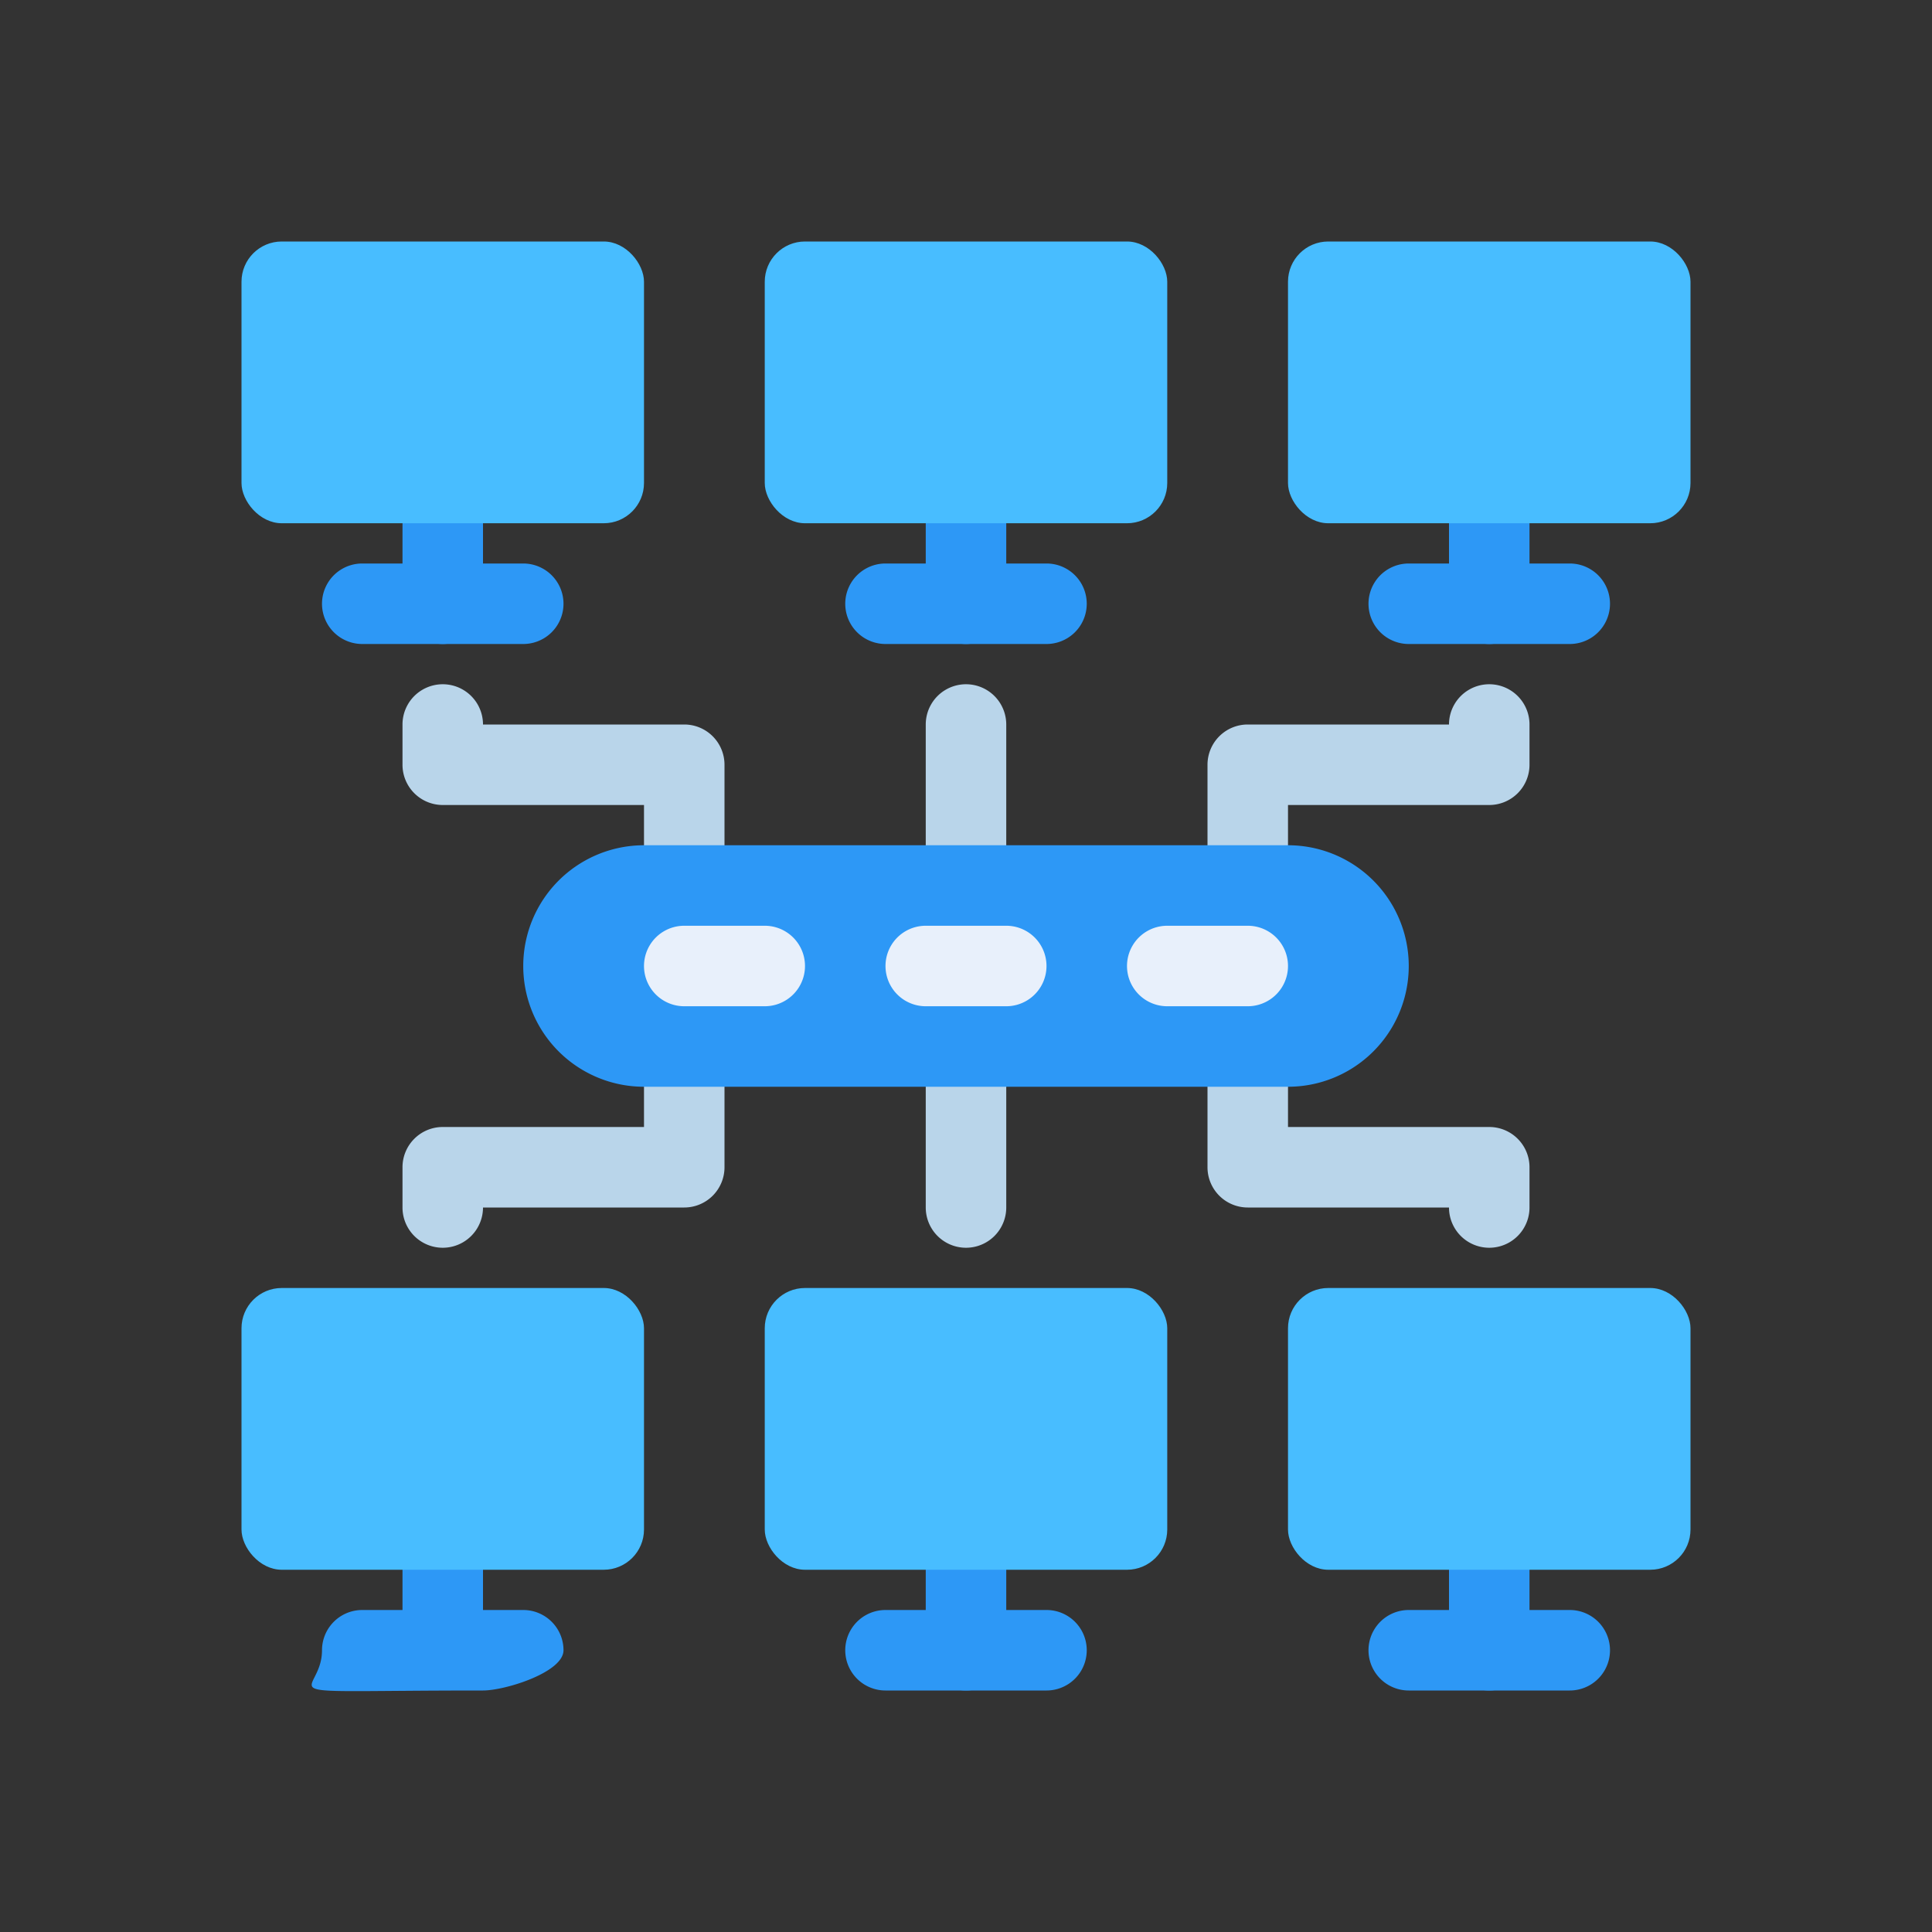 <svg xmlns="http://www.w3.org/2000/svg" viewBox="0 0 48 48"><rect x="0" y="0" width="48" height="48" fill="#333333" stroke="none"/><defs><style>.cls-1{fill:#2d98f6;}.cls-2{fill:#b9d5ea;}.cls-3{fill:#48bdff;}.cls-4{fill:#e8f0fb;}</style></defs><title>hub terminal</title><g id="hub_terminal" data-name="hub terminal"><path class="cls-1" d="M10,42c-.55,0,0-.45,0-1V38a1,1,0,0,1,2,0v3C12,41.55,10.55,42,10,42Z"/><path class="cls-1" d="M12,42c-5.77,0-4,.22-4-1a1,1,0,0,1,1-1h4a1,1,0,0,1,1,1C14,41.55,12.55,42,12,42Z"/><path class="cls-1" d="M23,41V38a1,1,0,0,1,2,0v3A1,1,0,0,1,23,41Z"/><path class="cls-1" d="M26,42H22a1,1,0,0,1,0-2h4A1,1,0,0,1,26,42Z"/><path class="cls-1" d="M36,41V38a1,1,0,0,1,2,0v3A1,1,0,0,1,36,41Z"/><path class="cls-1" d="M39,42H35a1,1,0,0,1,0-2h4A1,1,0,0,1,39,42Z"/><path class="cls-1" d="M10,15V12a1,1,0,0,1,2,0v3A1,1,0,0,1,10,15Z"/><path class="cls-1" d="M13,16H9a1,1,0,0,1,0-2h4A1,1,0,0,1,13,16Z"/><path class="cls-1" d="M23,15V12a1,1,0,0,1,2,0v3A1,1,0,0,1,23,15Z"/><path class="cls-1" d="M26,16H22a1,1,0,0,1,0-2h4A1,1,0,0,1,26,16Z"/><path class="cls-1" d="M36,15V12a1,1,0,0,1,2,0v3A1,1,0,0,1,36,15Z"/><path class="cls-1" d="M39,16H35a1,1,0,0,1,0-2h4A1,1,0,0,1,39,16Z"/><path class="cls-2" d="M23,30V27a1,1,0,0,1,2,0v3A1,1,0,0,1,23,30Z"/><path class="cls-2" d="M23,21V18a1,1,0,0,1,2,0v3A1,1,0,0,1,23,21Z"/><path class="cls-2" d="M16,21V20H11a1,1,0,0,1-1-1V18a1,1,0,0,1,2,0h5a1,1,0,0,1,1,1v2A1,1,0,0,1,16,21Z"/><path class="cls-2" d="M36,30H31a1,1,0,0,1-1-1V27a1,1,0,0,1,2,0v1h5a1,1,0,0,1,1,1v1A1,1,0,0,1,36,30Z"/><path class="cls-2" d="M30,21V19a1,1,0,0,1,1-1h5a1,1,0,0,1,2,0v1a1,1,0,0,1-1,1H32v1A1,1,0,0,1,30,21Z"/><path class="cls-2" d="M10,30V29a1,1,0,0,1,1-1h5V27a1,1,0,0,1,2,0v2a1,1,0,0,1-1,1H12A1,1,0,0,1,10,30Z"/><rect class="cls-3" x="6" y="32" width="10" height="7" rx="1"/><rect class="cls-3" x="19" y="32" width="10" height="7" rx="1"/><rect class="cls-3" x="32" y="32" width="10" height="7" rx="1"/><rect class="cls-3" x="6" y="6" width="10" height="7" rx="1"/><rect class="cls-3" x="19" y="6" width="10" height="7" rx="1"/><rect class="cls-3" x="32" y="6" width="10" height="7" rx="1"/><path class="cls-1" d="M32,27H16a3,3,0,0,1,0-6H32a3,3,0,0,1,0,6Z"/><path class="cls-4" d="M19,25H17a1,1,0,0,1,0-2h2A1,1,0,0,1,19,25Z"/><path class="cls-4" d="M25,25H23a1,1,0,0,1,0-2h2A1,1,0,0,1,25,25Z"/><path class="cls-4" d="M31,25H29a1,1,0,0,1,0-2h2A1,1,0,0,1,31,25Z"/></g></svg>